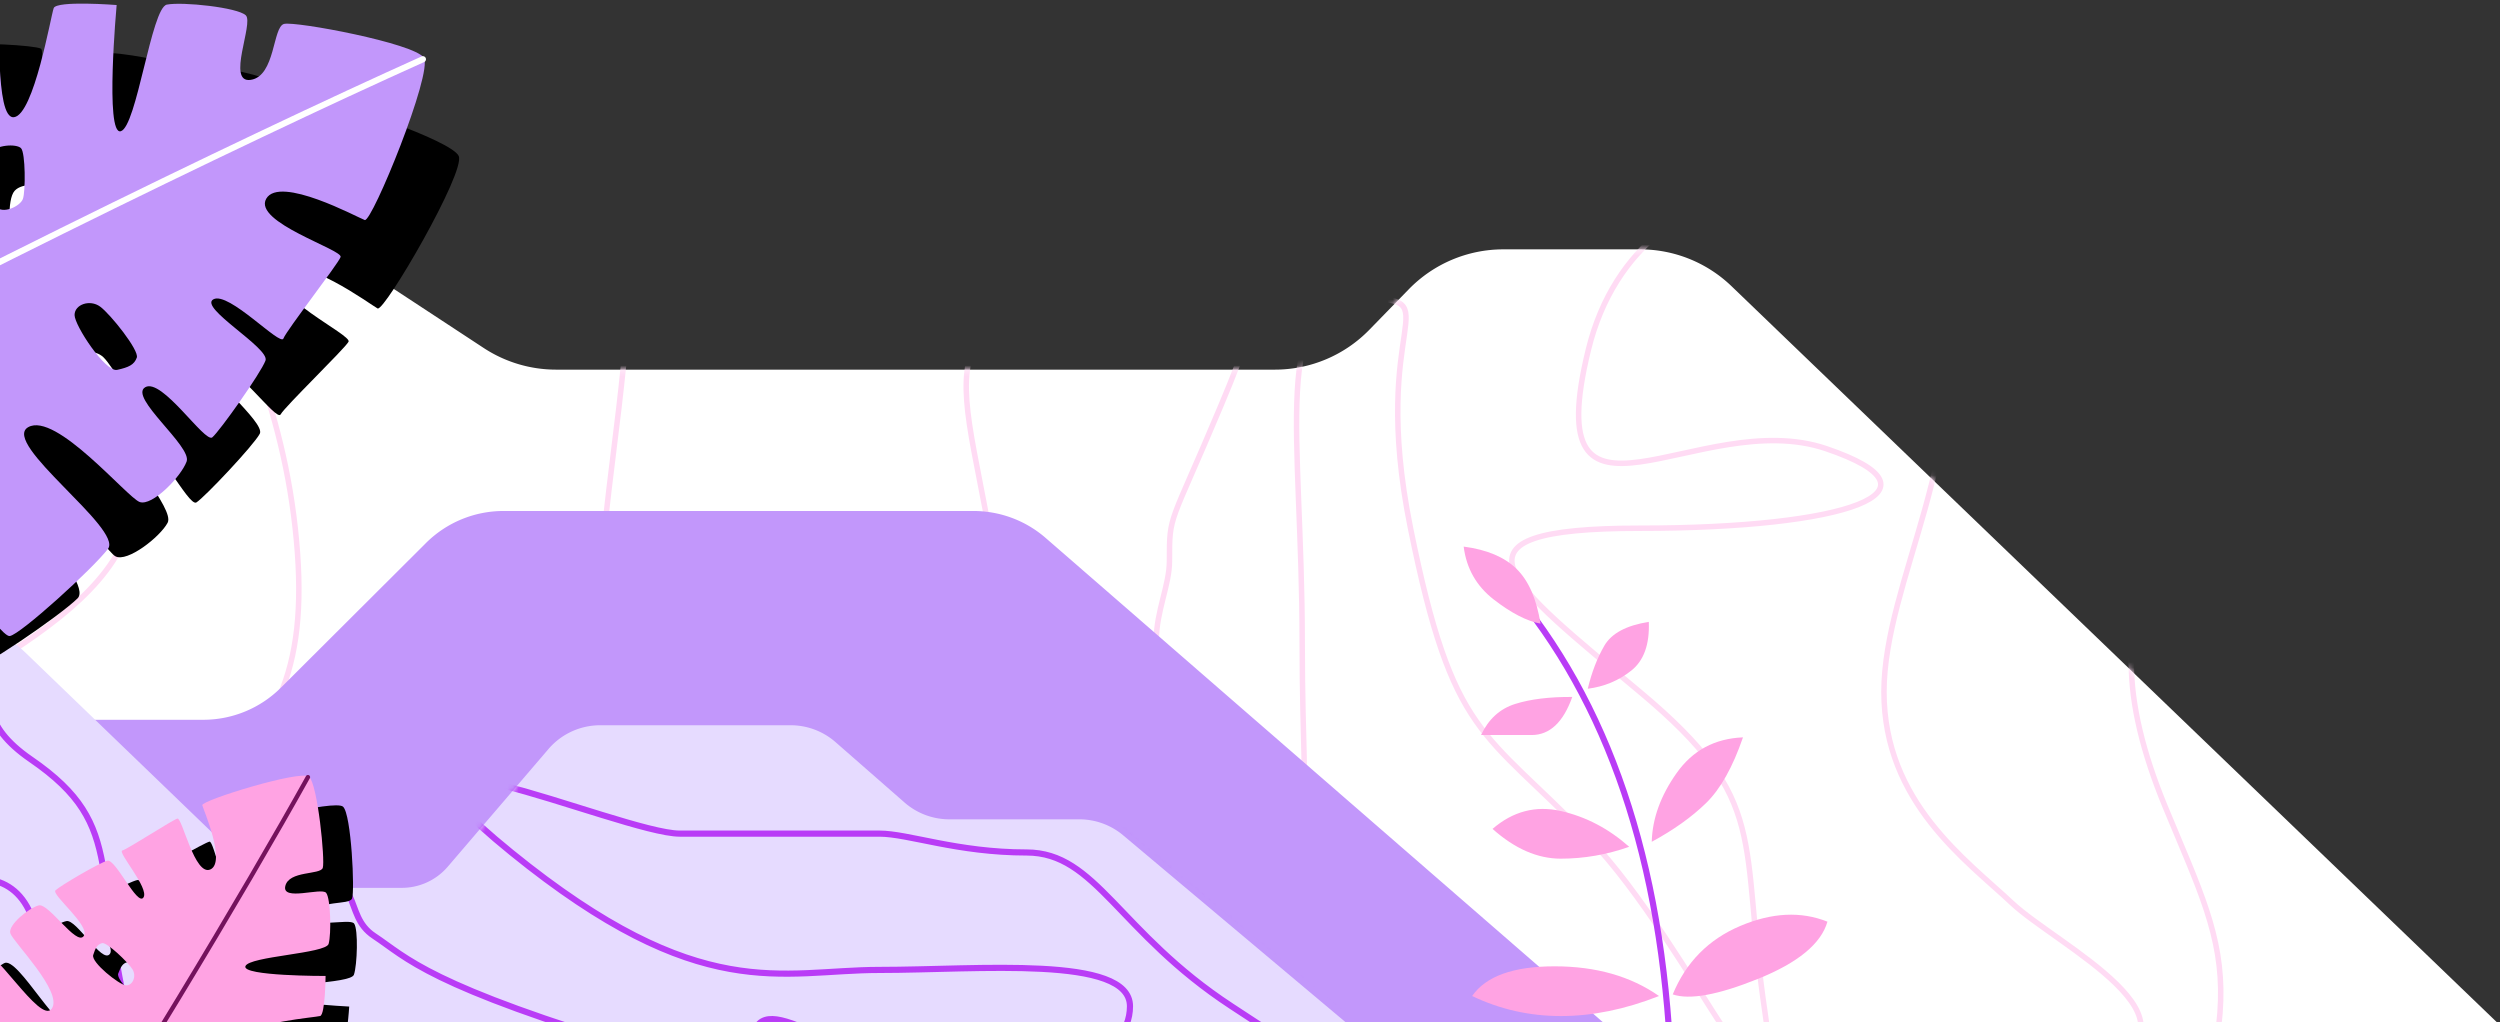 <svg xmlns="http://www.w3.org/2000/svg" xmlns:xlink="http://www.w3.org/1999/xlink" width="455" height="186" viewBox="0 0 455 186">
    <rect x="0" y="0" width="455" height="186" fill="#333333" stroke="none"/>
    <defs>
        <path id="a" d="M.61 217.05L164.867 59.084a24 24 0 0 1 16.636-6.702H206.4a24 24 0 0 1 17.195 7.257l7.185 7.379a24 24 0 0 0 17.195 7.256h130.814a24 24 0 0 0 13.173-3.938l40.16-26.369a24 24 0 0 1 13.172-3.938h26.712a24 24 0 0 0 17.869-7.977l21.563-24.048A24 24 0 0 1 529.306.028h48.3c13.255 0 24 10.745 24 24a24 24 0 0 1-.018.929l-6.547 169.021c-.499 12.884-11.088 23.071-23.982 23.071H.61z"/>
        <path id="c" d="M.783 108.483l74.448-70.98a22.4 22.4 0 0 1 15.457-6.187h65.892a22.4 22.4 0 0 0 11.804-3.363L206.9 4.071A22.4 22.4 0 0 1 218.704.708h135.602a22.4 22.4 0 0 1 15.542 6.27l41.151 39.65a11 11 0 0 0 7.633 3.08h19.635a11 11 0 0 0 8.357-3.848l18.322-21.407a12.4 12.4 0 0 1 9.42-4.337h34.665a12.4 12.4 0 0 1 8.167 3.068l12.55 10.984a12.4 12.4 0 0 0 8.167 3.069h23.654a12.4 12.4 0 0 1 7.977 2.906l81.328 68.34H.783z"/>
    </defs>
    <g fill="none" fill-rule="evenodd">
        <g transform="matrix(-1 0 0 1 480 -7)">
            <mask id="b" fill="#fff">
                <use xlink:href="#a"/>
            </mask>
            <use fill="#FFF" xlink:href="#a"/>
            <path stroke="#FFDBF4" d="M574.6-9.828c-29.176 33.434-38.956 28.249-19.478 63.017 19.479 34.768 86.28 68.253 51.008 79.738-35.271 11.486-32.51-14.756-55.524-35.207-23.015-20.45-18.546-.213 4.516 35.207 23.062 35.42 98.923 145.132 24.878 68.488-74.045-76.643-111.564-113.363-85.644-130.795 25.92-17.431 59.293-33.493 25.413-33.493-33.88 0-74.407-14.274-70.703 9.61 3.704 23.883-2.586 42.529 10.394 62.364 12.98 19.835 54 30.522 60.31 50.358 6.308 19.836 59.65 84.024-5.527 37.427-65.177-46.598-93.43-43.798-87.975-93.748 5.456-49.95 39.655-70.814 0-70.814s-61.194-36.571-61.194 14.413c0 50.983 17.437 81.804-9.663 101.537-27.1 19.733-60.325 82.53-60.325 11.185s20.385-83.54 0-98.131c-20.386-14.591-11.97-29.183-27.926-14.591-15.956 14.59-18.742 11.737-9.371 34.07 9.37 22.331 9.37 19.525 9.37 28.294 0 8.77 9.523 18.993-9.37 32.29-18.894 13.297-14.79 21.081-14.79-17.415 0-38.497 5.939-62.648-10.748-62.648-16.687 0-1.243 3.558-8.965 41.81-7.722 38.253-13.286 36.531-32.38 56.32-19.094 19.79-36.92 63.91-32.158 31.956 4.763-31.955-1.137-38.502 22.787-58.487s37.495-29.789 0-29.789-56.99-6.65-33.875-14.49c23.115-7.842 52.617 20.268 43.246-18.028-9.371-38.296-58.497-36.612-64.27-9.292-5.773 27.32 10.481 51.493 10.481 71.6 0 20.106-15.111 30.72-23.274 38.409-8.164 7.69-37.398 21.652-15.553 30.078 21.845 8.426 19.606 103.474-4.86 44.681-24.466-58.792-19.92-62.266-7.53-92.193 8.26-19.952 8.26-34.885 0-44.802" mask="url(#b)"/>
        </g>
        <path fill="#C297FB" d="M-118.673 196.18l12.885-50.156A20 20 0 0 1-86.417 131H36.997a20 20 0 0 0 14.122-5.838l26.398-26.324A20 20 0 0 1 91.639 93h85.548a20 20 0 0 1 13.118 4.904l150.773 131.02-440.732-7.77c-11.044-.195-19.84-9.305-19.645-20.35a20 20 0 0 1 .626-4.623z"/>
        <g transform="translate(-365.134 111.88)">
            <mask id="d" fill="#fff">
                <use xlink:href="#c"/>
            </mask>
            <use fill="#E6DBFF" xlink:href="#c"/>
            <path stroke="#B93CF6" stroke-linecap="round" stroke-linejoin="round" stroke-width="1.12" d="M973.399 116.402c-29.667-16.236-52.045-27.002-67.135-32.299-22.635-7.944-22.085-19.006-44.448-19.006s-33.208 12.325-43.09 6.163c-9.884-6.163-7.3-9.829-31.565-27.988-24.266-18.159-38.437-21.43-43.763-16.963-5.326 4.468 39.764 45.77 39.764 57.794 0 12.024-21.49 21.927-44.097 13.646-22.607-8.28-9.193-10.643-32.901-26.49-23.708-15.846-50.26-33.948-54.266-27.987-4.007 5.961-28.524 1.498-3.927 27.988s71.044 31.431 54.448 38.286c-16.597 6.856-25.18 11.798-39.814 0-14.634-11.797-26.029-32.46-46.139-55.027-20.11-22.568-31.666-35.122-40.75-35.122s-65.043-30.602 0 23.875c65.044 54.477 83.727 66.12 79.954 73.13-3.772 7.01-32.15-5.006-39.204-18.653-7.054-13.646-6.573-12.993-27.199-26.49-20.625-13.496-24.644-27.987-37.296-27.987-12.652 0-21.527-3.431-26.77-3.431h-36.344c-10.712 0-65.12-24.556-30.642 3.431 34.477 27.988 49.104 21.376 66.985 21.376s45.59-2.753 45.59 6.612-14.252 16.322-34.743 12.843c-20.491-3.478-34.094-18.782-34.094-4.572 0 14.209 88.079 30.015 93.51 30.015 5.43 0 20.8 14.603 3.276 14.603-17.522 0-54.154.172-73.539-11.079-19.385-11.251-18.115-9.18-27.229-19.073-9.114-9.894 25.792-2.426-14.676-14.466-40.47-12.04-44.09-17.118-50.08-21.065-5.992-3.947-1.211-11.398-13.756-11.398s-27.784 11.348-5.117 24.192c22.667 12.843 42.782 21.81 23.95 26.49-18.833 4.68-38.679 13.646-57.32 0-18.64-13.647-24.639-6.179-24.639-18.22 0-12.04 2.684-8.7-8.429-14.882s15.76-26.87 22.817-10.13c7.057 16.742 28.404 57.476 19.328 25.013-9.077-32.463-1.128-40.722-19.328-53.222s6.785-20.828-22.817-13.87-17.896 52.626-13.685 67.092c4.21 14.466 22.814 30.207 4.803 33.54-18.01 3.33-13.157-4.94-13.157-4.94s-16.93-11.86-16.93-36.871c0-25.012-4.269-12.77-13.962-24.192-9.694-11.424-14.04-20.759-28.146-20.759h-37.032c-21.985 0-117.599 11.468-117.599 28.21 0 16.74 12.408 41.202 18.798 49.877 6.39 8.674-13.995 35.189-18.798 39.186-4.803 3.997 142.502 147.782 107.409 44.152-35.093-103.63-78.827-112.957-44.403-123.086 34.424-10.13 53.173-20.59 67.845 19.455 14.671 40.046 32.89 27.89 23.78-4.572-9.109-32.463-13.812 47.65 50.167 77.926 63.978 30.277 689.916 108.732 611.33 47.428-78.587-61.303 235.433 106.066 130.737-32.82C954.365 33.176 655.474-156.297 680.82-58.229 706.164 39.841 694.874 46.45 655.67 12.44c-39.204-34.01-74.106-41.763-60.207-20.882 13.898 20.882-26.941 9.982-51.94-6.067C518.525-30.558 228.955 12.44 124.348 12.44" mask="url(#d)"/>
        </g>
        <path fill="#000" d="M-106.835 96.314c6.13-39.278 14.008-63.641 23.631-73.09C-68.768 9.05-55.226 8.339-53.499 9.257c1.726.918.245 17.237 4.205 15.74 3.96-1.499 3.568-13.38 4.917-15.918 1.35-2.538 25.806-1.341 28.544.115 2.74 1.456-3.764 38.191 1.752 37.125 5.515-1.067 3.78-37.273 6.67-37.993 2.89-.72 13.727-.076 14.866.53 1.14.607-2.989 19.8.66 19.863 3.65.064 9.205-17.31 9.917-18.65.712-1.34 11.423 1.035 11.423 1.035s-5.45 23.243-2.456 22.85c2.995-.393 8.644-21.495 11.514-21.654 2.87-.158 12.68 2.303 13.957 3.928 1.276 1.625-5.294 11.802-.741 11.758 4.552-.045 5.275-9.004 7.419-9.237 2.144-.232 22.995 6.782 24.333 9.633 1.338 2.851-13.526 28.412-14.758 27.757-1.233-.656-14.184-10.242-17.214-6.34-3.03 3.9 12.59 11.146 11.926 12.394-.663 1.249-11.623 11.84-12.365 13.235-.742 1.395-8.661-9.924-11.623-8.84-2.962 1.085 8.962 10.234 7.833 12.357-1.129 2.124-10.056 11.575-11.534 12.497-1.477.922-7.559-12.093-10.83-10.73-3.27 1.364 6.967 11.845 5.592 14.43-1.374 2.586-7.347 7.252-9.493 6.111S8.201 82.802 2.817 84.948c-5.384 2.145 14.554 20.75 11.299 23.955-3.256 3.205-17.941 13.216-19.905 13.218-1.964.002-10.192-18.768-14.219-17.992-4.026.776 8.213 20.71 7.375 22.286-.48.902-6.709 3.745-15.177 5.196-.954.163-2.516-8.805-4.457-11.497-2.401-3.332-5.3-2.818-6.549-.47-1.249 2.349 1.419 12.855-.02 12.825-3.366-.069-14.18-2.583-17.6-3.45-11.483-2.906-28.282-13.808-50.399-32.705zm54.92-55.872c-5.012.722-2.23 18.98 2.782 18.03 5.011-.95 2.232-18.752-2.781-18.03zm18.752-11.846c-.605 1.139.078 12.023 1.362 14.727 1.285 2.705 3.134-.354 4.63-1.765 1.496-1.41 1.492-11.264.005-13.372-1.488-2.108-5.392-.728-5.997.41zm41.76 5.886c-.692-.941-4.538-1.328-5.944.258-1.406 1.585-1.038 7.985-.068 9.617.97 1.633 4.386.595 5.064-.68.678-1.275 1.639-8.254.948-9.195zm11.7 42.39c2.157-.168 3.207-.48 3.86-1.71.654-1.228-3.646-8.493-5.307-10.115-1.661-1.622-4.565-1.043-4.83.86-.264 1.903 4.122 11.132 6.278 10.964zm-40.478 3.694c-1.161.546-2.895 1.516-3.612 2.864-.717 1.348 5.503 9.605 8.075 10.973 2.572 1.368 5.018-1.179 4.827-3.33-.192-2.15-8.128-11.053-9.29-10.507z"/>
        <path fill="#C297FB" d="M-101.876 104.263c.605-39.748 5.014-64.97 13.23-75.667 12.322-16.045 25.633-18.633 27.47-17.964 1.838.668 2.642 17.035 6.355 15 3.714-2.034 1.672-13.745 2.655-16.447.983-2.701 25.367-4.919 28.282-3.858 2.915 1.06 1.588 38.343 6.9 36.52 5.314-1.824-1.443-37.437 1.319-38.552C-12.903 2.179-2.083 1.31-.87 1.75c1.213.442-.204 20.022 3.419 19.578 3.623-.445 6.705-18.424 7.224-19.85C10.292.056 21.228.916 21.228.916s-2.161 23.776.75 22.97c2.91-.807 5.567-22.489 8.387-23.046 2.82-.556 12.877.515 14.367 1.947 1.49 1.432-3.6 12.424.903 11.747 4.502-.678 3.97-9.65 6.062-10.18 2.09-.528 23.714 3.516 25.437 6.153 1.722 2.637-9.44 30.018-10.752 29.54-1.312-.477-15.47-8.167-17.928-3.882-2.458 4.284 14.018 9.286 13.535 10.614-.484 1.329-9.863 13.343-10.404 14.827-.54 1.485-9.958-8.622-12.74-7.136-2.782 1.487 10.3 8.887 9.477 11.147-.823 2.26-8.348 12.861-9.682 13.98-1.335 1.119-9.169-10.924-12.218-9.118-3.048 1.805 8.547 10.76 7.546 13.511-1.002 2.752-6.267 8.204-8.55 7.373-2.285-.832-15.258-16.488-20.291-13.615-5.033 2.874 17.3 18.524 14.523 22.15-2.778 3.627-15.927 15.584-17.872 15.86-1.944.275-12.705-17.167-16.584-15.838-3.88 1.329 11.015 19.365 10.404 21.042-.35.96-6.122 4.643-14.306 7.258-.922.295-3.717-8.369-6.013-10.764-2.842-2.966-5.641-2.054-6.551.446-.91 2.499 3.194 12.532 1.765 12.703-3.343.4-14.401-.585-17.91-.967-11.774-1.28-29.927-9.738-54.459-25.374zm46.61-62.97c-4.863 1.412.433 19.105 5.264 17.467 4.83-1.64-.4-18.88-5.263-17.468zm16.92-14.34c-.44 1.21 1.75 11.894 3.4 14.393 1.648 2.5 3.054-.787 4.339-2.392 1.285-1.605-.091-11.363-1.857-13.243-1.766-1.88-5.44.03-5.882 1.241zm42.173.016c-.816-.836-4.678-.684-5.85 1.082-1.172 1.766.083 8.052 1.271 9.534 1.189 1.481 4.426-.022 4.92-1.38.494-1.356.474-8.4-.341-9.236zm17.487 40.348c2.111-.466 3.108-.922 3.584-2.23.476-1.307-4.793-7.903-6.664-9.278-1.87-1.375-4.665-.397-4.662 1.524.002 1.921 5.63 10.45 7.742 9.984zm-39.57 9.292c-1.075.702-2.657 1.904-3.18 3.339-.522 1.435 6.787 8.746 9.524 9.742 2.738.997 4.806-1.865 4.317-3.968-.49-2.103-9.587-9.815-10.661-9.113z"/>
        <path stroke="#FFF" stroke-linecap="round" stroke-width="1.12" d="M76.968 10.781C43.725 25.718-18.58 56.023-62.869 80.603c-29.527 16.386-65.378 40.426-107.556 72.12"/>
        <g>
            <path fill="#000" d="M-12.77 252.129c25.22 3.186 41.581 2.65 49.08-1.608 11.25-6.389 14.066-14.614 13.805-15.842-.26-1.227-10.552-3.208-8.936-5.385 1.617-2.176 8.851.173 10.649-.209 1.797-.382 5.359-15.676 4.945-17.623-.414-1.947-24.138-4.453-22.513-7.665 1.624-3.212 23.576 4.28 24.526 2.625.951-1.654 2.459-8.451 2.286-9.262-.172-.81-12.695-1.668-12.093-3.93.602-2.262 12.258-2.606 13.207-2.807.948-.202 1.37-7.228 1.37-7.228s-15.245-.762-14.477-2.54c.768-1.776 14.732-1.517 15.334-3.258.602-1.742.813-8.228.038-9.304-.775-1.076-8.185 1.171-7.358-1.629.827-2.8 6.462-1.656 6.981-2.937.52-1.28-.128-15.383-1.645-16.715-1.518-1.33-19.842 3.302-19.656 4.178.187.877 3.804 10.564.873 11.74-2.93 1.177-4.64-9.741-5.524-9.553-.884.188-9.32 5.068-10.308 5.278-.988.21 4.579 7.102 3.391 8.736-1.187 1.634-4.715-7.342-6.219-7.023-1.504.32-8.882 4.149-9.708 4.896-.827.748 6.105 6.807 4.692 8.582-1.413 1.775-6.057-6.397-7.888-6.008-1.83.39-5.748 3.245-5.424 4.77.325 1.527 9.09 11.176 6.826 14.116-2.265 2.94-10.199-12.657-12.74-11.218-2.543 1.44-11.277 8.72-11.623 9.931-.347 1.21 9.745 9.615 8.56 11.96-1.184 2.346-11.286-8.738-12.402-8.5-.64.135-3.482 3.472-5.861 8.437-.268.56 4.97 3.113 6.284 4.787 1.626 2.073.8 3.77-.862 4.123-1.663.353-7.653-3.155-7.887-2.263-.55 2.088-.904 9.203-.973 11.466-.23 7.597 3.52 19.89 11.25 36.882zm43.994-23.959c-1.324 2.964-12.06-1.99-10.594-4.913 1.465-2.922 11.919 1.95 10.594 4.913zm10.577-9.462c-.806.171-7.377-2.18-8.814-3.452-1.436-1.272.77-1.87 1.899-2.543 1.13-.672 7.187 1.079 8.22 2.37 1.035 1.29-.5 3.454-1.305 3.625zm3.72-26.797c.457.593.018 3.034-1.203 3.62-1.222.586-5.091-.776-5.924-1.664-.833-.889.405-2.81 1.308-3.003.903-.191 5.361.454 5.819 1.047zM21.52 177.176c.482-1.3.858-1.892 1.728-2.077.87-.185 4.58 3.755 5.286 5.067.705 1.312-.161 3-1.377 2.826-1.217-.174-6.12-4.516-5.637-5.816zm-9.384 24.307c-.54.62-1.44 1.517-2.395 1.72-.955.203-4.938-5.097-5.327-6.926-.388-1.829 1.607-2.886 2.895-2.386 1.289.5 5.367 6.973 4.827 7.592z"/>
            <path fill="#FFA3E3" d="M-13.36 250.46c25.354 1.862 41.664.47 48.93-4.175 10.9-6.968 13.282-15.33 12.957-16.542-.324-1.212-10.706-2.652-9.205-4.91 1.5-2.258 8.848-.29 10.623-.766 1.775-.476 4.53-15.935 4.016-17.858-.516-1.923-24.338-3.184-22.884-6.476 1.455-3.293 23.768 3.04 24.63 1.338.864-1.702 2.013-8.569 1.799-9.369-.215-.8-12.766-1.002-12.283-3.292.483-2.29 12.106-3.244 13.042-3.495.937-.25.99-7.29.99-7.29s-15.264.037-14.59-1.777c.674-1.815 14.632-2.287 15.142-4.058.51-1.77.381-8.259-.449-9.292-.83-1.034-8.112 1.597-7.432-1.242.68-2.839 6.366-1.992 6.818-3.298.451-1.307-.933-15.356-2.519-16.606-1.585-1.25-19.641 4.335-19.41 5.2.233.866 4.351 10.35 1.487 11.68-2.865 1.328-5.144-9.486-6.017-9.252-.872.234-9.042 5.549-10.018 5.81-.975.262 4.945 6.853 3.844 8.547-1.1 1.694-5.093-7.086-6.578-6.688-1.485.398-8.653 4.608-9.439 5.398-.786.79 6.454 6.478 5.136 8.324-1.318 1.846-6.384-6.071-8.192-5.587-1.808.485-5.57 3.541-5.167 5.048.404 1.507 9.663 10.685 7.555 13.739-2.108 3.054-10.847-12.106-13.31-10.536-2.464 1.57-10.804 9.299-11.087 10.526-.283 1.227 10.235 9.09 9.175 11.495-1.06 2.405-11.729-8.135-12.831-7.84-.63.17-3.295 3.65-5.411 8.733-.239.573 5.126 2.85 6.526 4.452 1.732 1.984.997 3.722-.645 4.162-1.642.44-7.807-2.75-7.995-1.847-.439 2.114-.42 9.238-.37 11.501.166 7.599 4.554 19.68 13.163 36.243zm42.682-26.228c-1.168 3.028-12.147-1.358-10.837-4.352 1.31-2.995 12.004 1.323 10.837 4.352zm10.066-10.003c-.796.213-7.48-1.792-8.982-2.987-1.5-1.195.67-1.907 1.763-2.638 1.093-.73 7.234.7 8.334 1.936 1.1 1.235-.318 3.475-1.115 3.689zm2.313-26.955c.487.568.177 3.028-1.012 3.678-1.19.649-5.124-.51-6.003-1.352-.878-.844.258-2.828 1.15-3.067.89-.239 5.377.172 5.865.74zm-24.74-13.459c.414-1.323.76-1.934 1.618-2.165.86-.23 4.77 3.51 5.544 4.784.773 1.273-.004 3.004-1.228 2.894-1.224-.11-6.347-4.19-5.933-5.513zM8.864 198.58c-.506.647-1.36 1.59-2.302 1.843-.943.253-5.198-4.832-5.682-6.638s1.453-2.966 2.766-2.534c1.313.431 5.724 6.682 5.218 7.33z"/>
            <path stroke="#74125D" stroke-linecap="round" stroke-width=".8" d="M56.041 141.442c-11.346 20.402-34.083 58.51-52.18 85.426-12.064 17.944-29.353 39.498-51.866 64.663"/>
        </g>
        <g>
            <path stroke="#B93CF6" stroke-width="1.12" d="M304.322 204.267c0-38.472-8.29-69.012-24.872-91.619"/>
            <path fill="#FFA3E3" d="M304.438 180.981c2.414-5.852 6.506-10.003 12.276-12.452s11.063-2.71 15.88-.784c-1.148 4.008-5.36 7.476-12.638 10.407-7.276 2.93-12.45 3.873-15.518 2.829zM301.941 181.276c-5.148-3.604-11.482-5.406-19.002-5.406s-12.522 1.802-15.008 5.406c5.066 2.43 10.456 3.645 16.17 3.645 5.714 0 11.66-1.215 17.84-3.645zM300.617 153.207c.11-4.233 1.622-8.406 4.535-12.52 2.912-4.115 6.936-6.277 12.07-6.487-1.864 5.426-4.104 9.412-6.717 11.958-2.614 2.546-5.91 4.896-9.888 7.05zM296.514 154.118c-3.74-3.315-7.894-5.487-12.46-6.516-4.567-1.028-8.704.058-12.413 3.258 4.057 3.612 8.195 5.418 12.412 5.418 4.218 0 8.372-.72 12.46-2.16zM288.975 125.351c.71-2.986 1.717-5.6 3.02-7.841 1.303-2.242 3.999-3.684 8.087-4.328.164 4.092-.9 7.05-3.192 8.87-2.292 1.821-4.93 2.921-7.915 3.3zM286.154 126.843c-4.153-.026-7.619.4-10.399 1.276-2.78.876-4.848 2.762-6.206 5.656h9.203c3.292 0 5.76-2.31 7.402-6.932zM280.37 113.504c-.71-4.498-2.164-7.823-4.363-9.973-2.2-2.15-5.406-3.501-9.62-4.051.502 3.988 2.335 7.205 5.499 9.65 3.163 2.447 5.992 3.905 8.485 4.374z"/>
        </g>
    </g>
</svg>
